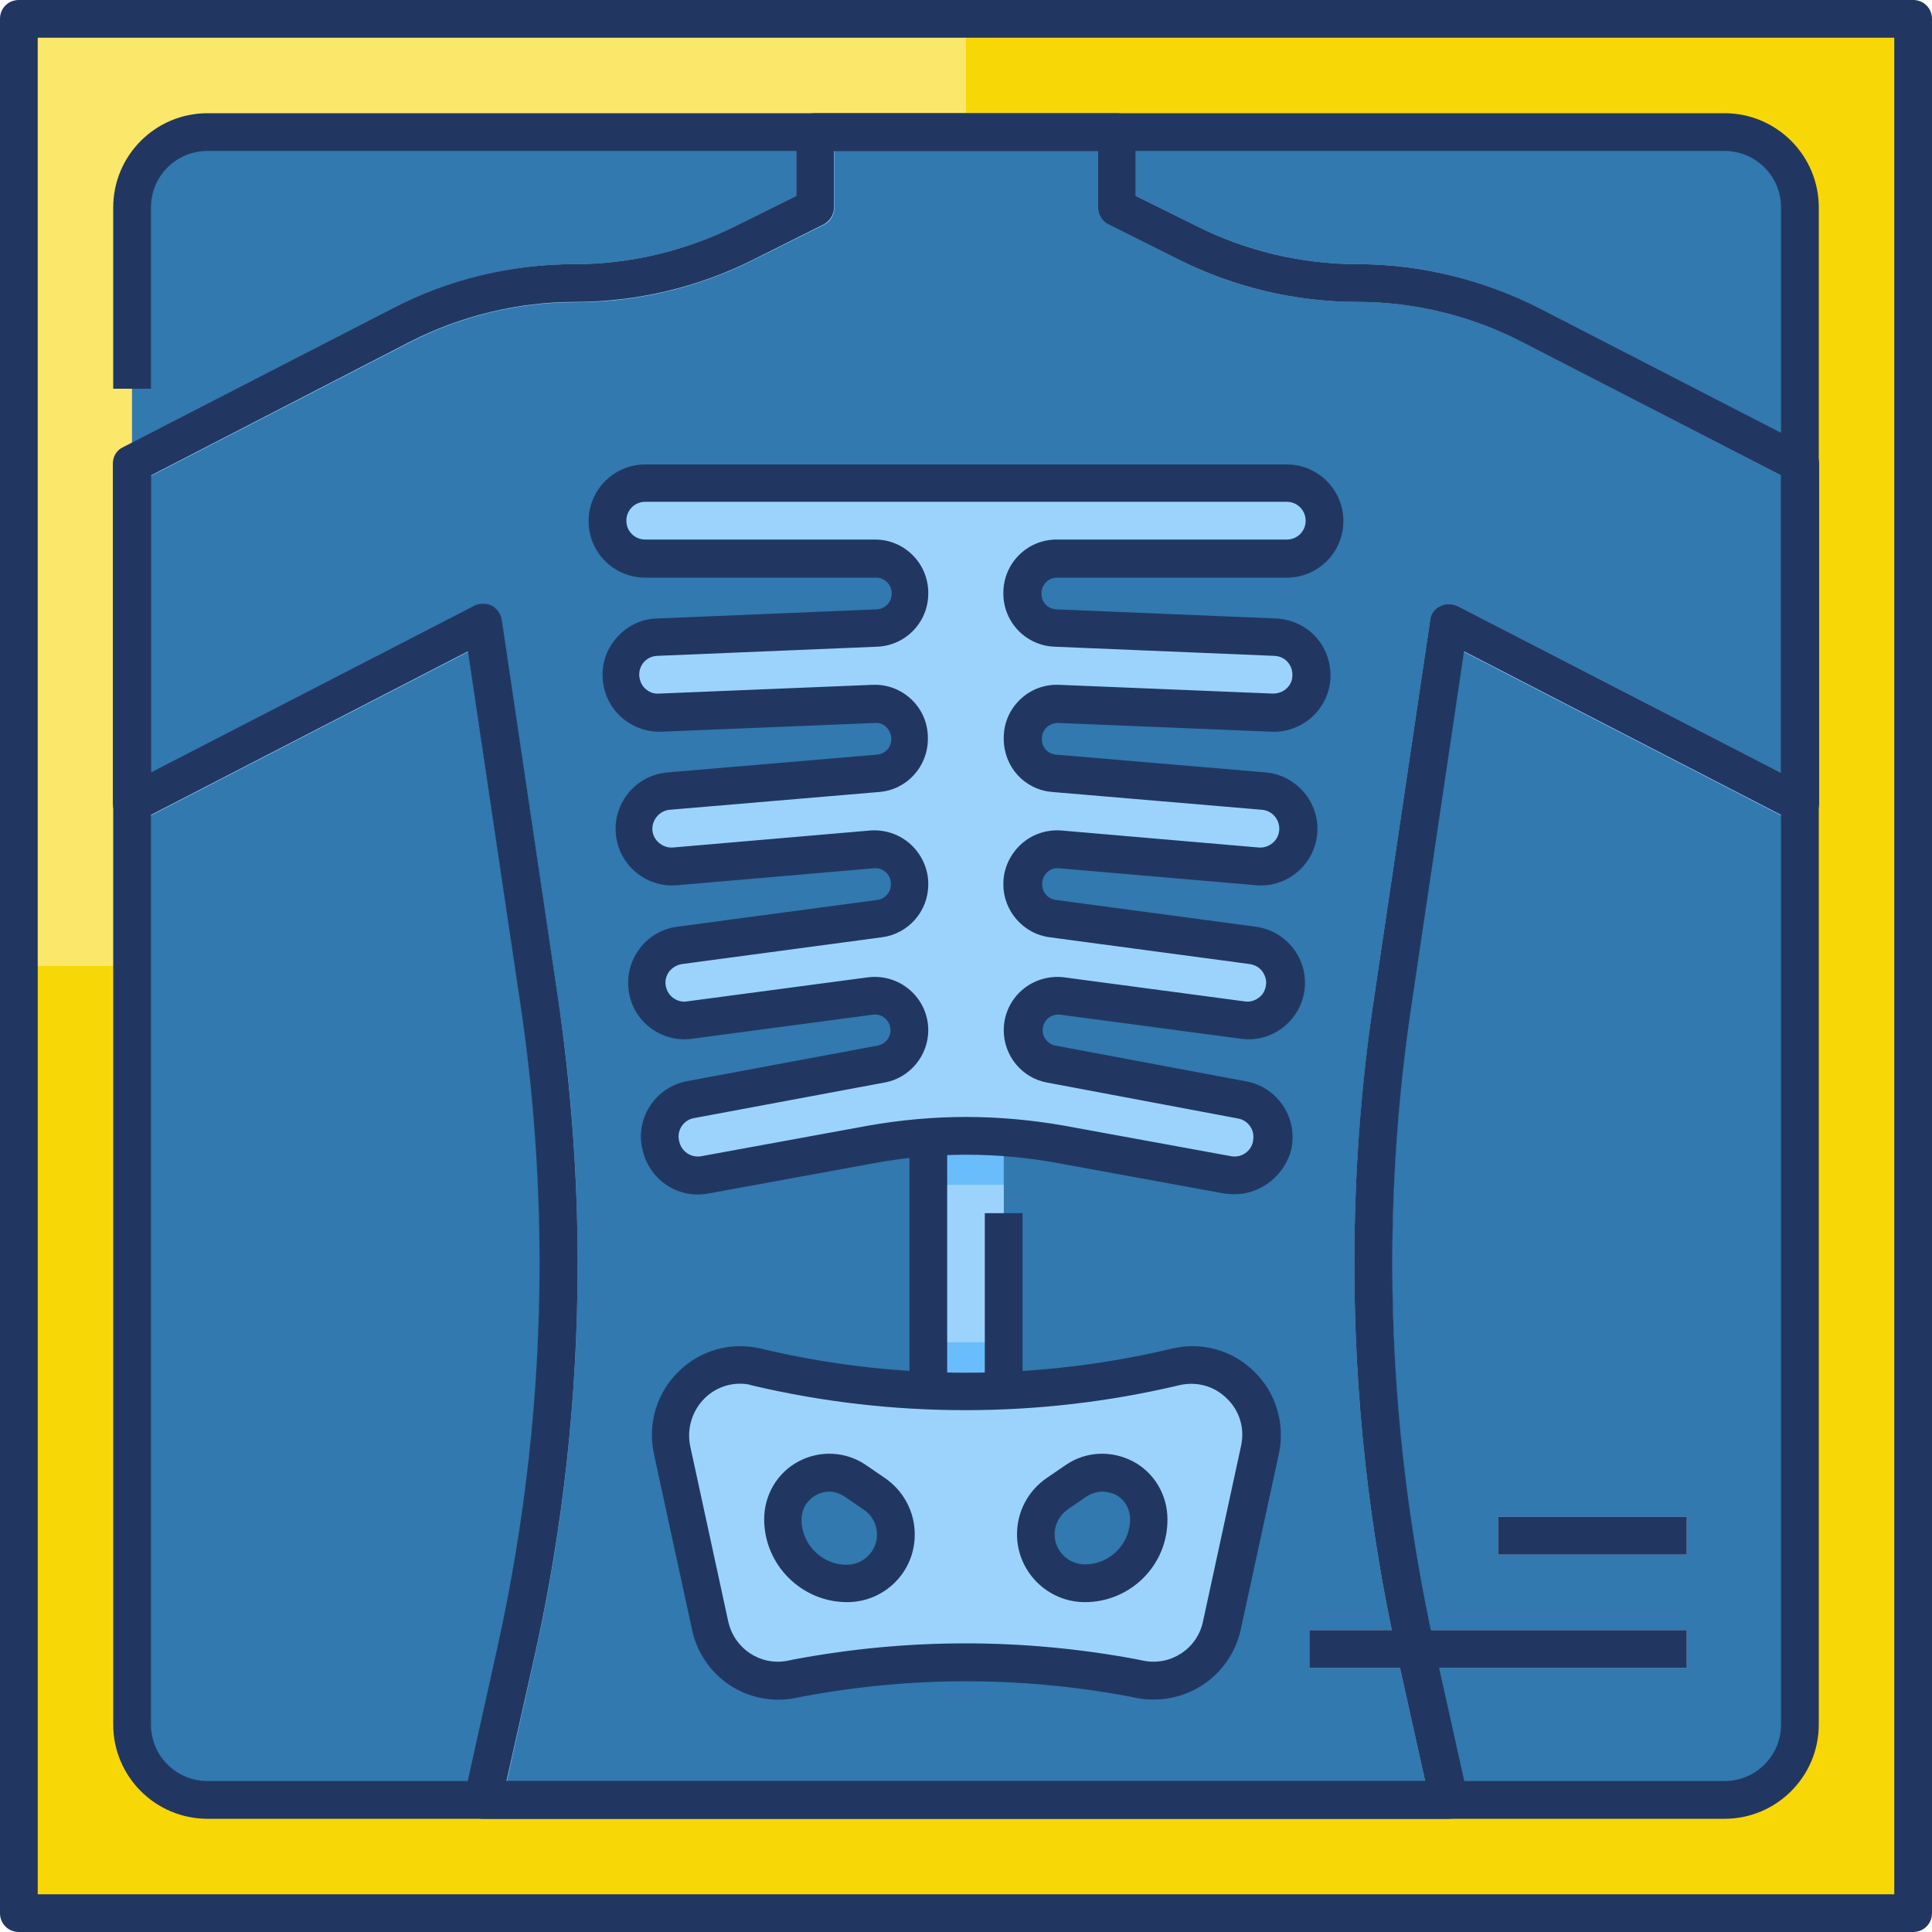 <svg width="15" height="15" viewBox="0 0 15 15" fill="none" xmlns="http://www.w3.org/2000/svg">
<path d="M0.146 0.146H14.854V14.854H0.146V0.146Z" fill="#F8D707"/>
<path d="M0.146 0.146H7.5V7.5H0.146V0.146Z" fill="#FBE76A"/>
<path d="M1.025 13.389V1.611C1.025 1.289 1.289 1.025 1.611 1.025H13.389C13.711 1.025 13.975 1.289 13.975 1.611V13.389C13.975 13.711 13.711 13.975 13.389 13.975H1.611C1.289 13.975 1.025 13.711 1.025 13.389Z" fill="#3179AF"/>
<path d="M7.207 8.262H7.793V11.358H7.207V8.262Z" fill="#6ABDFB"/>
<path d="M7.207 9.199H7.793V10.421H7.207V9.199Z" fill="#9CD3FC"/>
<path d="M10.283 4.043C10.283 3.882 10.151 3.75 9.99 3.75H5.01C4.849 3.75 4.717 3.882 4.717 4.043C4.717 4.204 4.849 4.336 5.01 4.336H6.794C6.94 4.336 7.061 4.456 7.061 4.603V4.608C7.061 4.752 6.946 4.869 6.803 4.875L5.098 4.945C4.937 4.951 4.811 5.089 4.816 5.25C4.822 5.411 4.96 5.537 5.121 5.531L6.779 5.464C6.932 5.458 7.058 5.578 7.058 5.73V5.736C7.058 5.874 6.952 5.991 6.812 6.003L5.186 6.141C5.024 6.155 4.904 6.296 4.919 6.457C4.934 6.618 5.074 6.738 5.235 6.724L6.768 6.592C6.923 6.577 7.058 6.7 7.058 6.858V6.864C7.058 6.999 6.958 7.11 6.826 7.131L5.273 7.339C5.112 7.359 5.001 7.509 5.021 7.667C5.042 7.828 5.191 7.939 5.35 7.919L6.753 7.731C6.914 7.711 7.055 7.834 7.055 7.998C7.055 8.127 6.964 8.238 6.835 8.262L5.355 8.537C5.197 8.566 5.092 8.719 5.121 8.877L5.124 8.886C5.153 9.044 5.306 9.149 5.464 9.12L6.765 8.883C7.005 8.839 7.251 8.818 7.497 8.818C7.743 8.818 7.986 8.842 8.229 8.883L9.53 9.12C9.688 9.149 9.841 9.044 9.87 8.886V8.88C9.899 8.722 9.794 8.569 9.636 8.54L8.153 8.262C8.027 8.238 7.934 8.127 7.934 7.998C7.934 7.837 8.077 7.711 8.235 7.731L9.639 7.919C9.8 7.939 9.946 7.828 9.967 7.667C9.987 7.506 9.876 7.359 9.715 7.339L8.162 7.131C8.03 7.113 7.931 6.999 7.931 6.864V6.858C7.931 6.703 8.065 6.577 8.221 6.592L9.753 6.724C9.914 6.738 10.055 6.618 10.069 6.457C10.084 6.296 9.964 6.155 9.803 6.141L8.177 6.003C8.039 5.991 7.931 5.874 7.931 5.736V5.73C7.931 5.578 8.057 5.458 8.209 5.464L9.867 5.531C10.028 5.537 10.166 5.411 10.172 5.25C10.178 5.089 10.052 4.951 9.891 4.945L8.186 4.875C8.042 4.869 7.928 4.752 7.928 4.608V4.603C7.928 4.456 8.048 4.336 8.194 4.336H9.99C10.151 4.336 10.283 4.204 10.283 4.043Z" fill="#9CD3FC"/>
<path d="M9.126 10.611C8.057 10.866 6.94 10.866 5.871 10.611C5.481 10.518 5.13 10.863 5.215 11.256L5.511 12.621C5.572 12.908 5.853 13.093 6.141 13.04L6.199 13.028C7.058 12.867 7.936 12.867 8.792 13.028L8.851 13.04C9.141 13.093 9.419 12.908 9.48 12.621L9.776 11.256C9.867 10.863 9.516 10.52 9.126 10.611ZM6.577 12.293C6.302 12.293 6.079 12.07 6.079 11.795C6.079 11.508 6.401 11.335 6.642 11.493L6.788 11.593C6.894 11.663 6.958 11.783 6.958 11.909C6.958 12.123 6.788 12.293 6.577 12.293ZM8.921 11.798C8.921 12.073 8.698 12.296 8.423 12.296C8.212 12.296 8.042 12.126 8.042 11.915C8.042 11.786 8.106 11.669 8.212 11.598L8.358 11.499C8.599 11.338 8.921 11.508 8.921 11.798Z" fill="#9CD3FC"/>
<path d="M6.182 1.025V1.521L5.71 1.755C5.326 1.948 4.893 2.051 4.462 2.051C3.973 2.051 3.483 2.171 3.047 2.394L1.025 3.439V3.771L3.185 2.657C3.577 2.455 4.02 2.347 4.465 2.347C4.942 2.347 5.417 2.235 5.845 2.021L6.396 1.746C6.445 1.723 6.478 1.67 6.478 1.614V1.025H6.182Z" fill="#9CD3FC"/>
<path d="M13.975 3.439L11.95 2.394C11.517 2.171 11.027 2.051 10.538 2.051C10.107 2.051 9.677 1.948 9.29 1.755L8.818 1.521V1.025H8.525V1.611C8.525 1.667 8.558 1.717 8.607 1.743L9.158 2.019C9.583 2.232 10.06 2.344 10.538 2.344C10.98 2.344 11.423 2.452 11.818 2.654L13.977 3.768V3.439H13.975Z" fill="#9CD3FC"/>
<path d="M11.364 5.06L13.975 6.407V6.076L11.317 4.705C11.276 4.685 11.227 4.685 11.183 4.705C11.142 4.726 11.112 4.767 11.104 4.814L10.667 7.755C10.567 8.435 10.515 9.126 10.515 9.812C10.515 10.834 10.626 11.86 10.849 12.859L11.098 13.975H11.396L11.136 12.794C10.919 11.816 10.808 10.814 10.808 9.812C10.808 9.141 10.857 8.461 10.957 7.796L11.364 5.06Z" fill="#9CD3FC"/>
<path d="M3.894 4.814C3.888 4.767 3.858 4.726 3.814 4.705C3.773 4.685 3.724 4.685 3.68 4.705L1.025 6.076V6.407L3.636 5.06L4.043 7.799C4.143 8.464 4.192 9.141 4.192 9.815C4.192 10.817 4.081 11.819 3.864 12.797L3.604 13.978H3.902L4.151 12.862C4.374 11.863 4.485 10.837 4.485 9.815C4.485 9.129 4.436 8.435 4.333 7.758L3.894 4.814Z" fill="#9CD3FC"/>
<path d="M10.166 12.656H13.096V12.949H10.166V12.656Z" fill="#CDE9FE"/>
<path d="M11.631 11.777H13.096V12.07H11.631V11.777Z" fill="#CDE9FE"/>
<path d="M14.854 15H0.146C0.064 15 0 14.935 0 14.854V0.146C0 0.064 0.064 0 0.146 0H14.854C14.935 0 15 0.064 15 0.146V14.854C15 14.935 14.935 15 14.854 15ZM0.293 14.707H14.707V0.293H0.293V14.707Z" fill="#213762"/>
<path d="M10.166 12.656H13.096V12.949H10.166V12.656Z" fill="#213762"/>
<path d="M11.631 11.777H13.096V12.07H11.631V11.777Z" fill="#213762"/>
<path d="M11.25 14.121H3.75C3.706 14.121 3.662 14.101 3.636 14.065C3.609 14.03 3.598 13.986 3.606 13.942L3.861 12.794C4.078 11.815 4.189 10.813 4.189 9.812C4.189 9.141 4.14 8.461 4.04 7.796L3.633 5.057L1.09 6.369C1.046 6.393 0.99 6.39 0.946 6.363C0.902 6.337 0.876 6.29 0.876 6.237V3.601C0.876 3.545 0.905 3.495 0.955 3.472L3.047 2.394C3.483 2.168 3.97 2.051 4.462 2.051C4.893 2.051 5.323 1.948 5.71 1.755L6.182 1.521V1.025C6.182 0.943 6.246 0.879 6.328 0.879H8.672C8.754 0.879 8.818 0.943 8.818 1.025V1.521L9.29 1.755C9.674 1.948 10.107 2.051 10.538 2.051C11.027 2.051 11.517 2.171 11.953 2.394L14.045 3.472C14.095 3.498 14.124 3.548 14.124 3.601V6.237C14.124 6.287 14.098 6.337 14.054 6.363C14.01 6.39 13.957 6.393 13.91 6.369L11.367 5.057L10.96 7.796C10.86 8.461 10.81 9.138 10.81 9.812C10.81 10.813 10.922 11.815 11.139 12.794L11.394 13.942C11.402 13.986 11.394 14.03 11.364 14.065C11.338 14.101 11.294 14.121 11.25 14.121ZM3.932 13.828H11.065L10.849 12.858C10.626 11.859 10.515 10.834 10.515 9.812C10.515 9.126 10.565 8.432 10.667 7.755L11.104 4.813C11.109 4.767 11.139 4.726 11.183 4.705C11.224 4.685 11.273 4.685 11.317 4.705L13.828 6V3.691L11.815 2.654C11.423 2.452 10.98 2.344 10.538 2.344C10.06 2.344 9.586 2.232 9.158 2.019L8.607 1.743C8.558 1.72 8.525 1.667 8.525 1.611V1.172H6.475V1.611C6.475 1.667 6.442 1.717 6.393 1.743L5.842 2.019C5.417 2.232 4.939 2.344 4.462 2.344C4.02 2.344 3.577 2.452 3.182 2.654L1.172 3.691V5.997L3.683 4.702C3.724 4.682 3.773 4.682 3.817 4.702C3.858 4.723 3.888 4.764 3.896 4.811L4.333 7.752C4.433 8.432 4.485 9.123 4.485 9.809C4.485 10.831 4.374 11.856 4.151 12.855L3.932 13.828Z" fill="#213762"/>
<path d="M8.959 13.195C8.915 13.195 8.874 13.193 8.83 13.184L8.771 13.172C7.928 13.014 7.075 13.014 6.231 13.172L6.173 13.184C5.804 13.254 5.452 13.02 5.373 12.653L5.077 11.288C5.027 11.054 5.098 10.816 5.268 10.649C5.437 10.482 5.678 10.415 5.909 10.471C6.952 10.72 8.054 10.72 9.097 10.471C9.328 10.415 9.568 10.482 9.738 10.649C9.908 10.816 9.979 11.054 9.929 11.288L9.633 12.653C9.56 12.976 9.278 13.195 8.959 13.195ZM5.745 10.743C5.643 10.743 5.543 10.784 5.47 10.857C5.373 10.954 5.332 11.092 5.358 11.224L5.654 12.589C5.701 12.8 5.903 12.935 6.114 12.894L6.173 12.882C7.052 12.718 7.942 12.718 8.821 12.882L8.88 12.894C9.091 12.935 9.296 12.8 9.34 12.589L9.636 11.224C9.665 11.089 9.624 10.951 9.524 10.857C9.428 10.761 9.29 10.723 9.155 10.755C8.068 11.013 6.92 11.013 5.833 10.755C5.81 10.746 5.777 10.743 5.745 10.743Z" fill="#213762"/>
<path d="M8.423 12.439C8.133 12.439 7.896 12.202 7.896 11.912C7.896 11.736 7.983 11.572 8.13 11.473L8.276 11.373C8.432 11.267 8.631 11.259 8.798 11.347C8.962 11.434 9.064 11.607 9.064 11.795C9.067 12.152 8.777 12.439 8.423 12.439ZM8.561 11.581C8.52 11.581 8.479 11.593 8.44 11.616L8.294 11.716C8.229 11.76 8.188 11.833 8.188 11.912C8.188 12.041 8.294 12.146 8.423 12.146C8.616 12.146 8.774 11.988 8.774 11.795C8.774 11.716 8.733 11.642 8.66 11.604C8.628 11.59 8.593 11.581 8.561 11.581Z" fill="#213762"/>
<path d="M6.577 12.439C6.223 12.439 5.933 12.149 5.933 11.795C5.933 11.607 6.035 11.434 6.199 11.347C6.363 11.259 6.565 11.267 6.721 11.373L6.867 11.473C7.014 11.572 7.102 11.736 7.102 11.912C7.104 12.205 6.867 12.439 6.577 12.439ZM6.439 11.581C6.404 11.581 6.369 11.59 6.337 11.607C6.267 11.645 6.223 11.716 6.223 11.798C6.223 11.991 6.381 12.149 6.574 12.149C6.703 12.149 6.809 12.044 6.809 11.915C6.809 11.836 6.771 11.763 6.703 11.719L6.557 11.619C6.521 11.596 6.48 11.581 6.439 11.581Z" fill="#213762"/>
<path d="M9.586 9.272C9.56 9.272 9.533 9.27 9.507 9.267L8.206 9.029C7.743 8.944 7.26 8.944 6.797 9.029L5.496 9.267C5.259 9.311 5.03 9.152 4.986 8.912L4.983 8.903C4.939 8.666 5.098 8.438 5.335 8.394L6.814 8.118C6.873 8.106 6.914 8.057 6.914 7.998C6.914 7.951 6.888 7.922 6.873 7.907C6.858 7.893 6.826 7.872 6.776 7.878L5.373 8.065C5.133 8.098 4.91 7.928 4.881 7.688C4.849 7.447 5.019 7.225 5.259 7.195L6.812 6.987C6.87 6.979 6.917 6.929 6.917 6.867V6.861C6.917 6.826 6.902 6.794 6.879 6.773C6.853 6.75 6.82 6.738 6.788 6.741L5.256 6.873C5.016 6.894 4.802 6.715 4.781 6.472C4.761 6.231 4.939 6.018 5.183 5.997L6.809 5.859C6.873 5.854 6.92 5.801 6.92 5.739V5.733C6.92 5.701 6.905 5.669 6.882 5.646C6.858 5.622 6.826 5.61 6.794 5.613L5.136 5.681C4.893 5.689 4.688 5.502 4.679 5.259C4.673 5.142 4.714 5.03 4.796 4.942C4.878 4.854 4.983 4.805 5.101 4.802L6.806 4.731C6.87 4.729 6.923 4.676 6.923 4.611V4.605C6.923 4.538 6.867 4.485 6.803 4.485H5.01C4.767 4.485 4.57 4.289 4.57 4.046C4.57 3.803 4.767 3.606 5.01 3.606H9.99C10.233 3.606 10.43 3.803 10.43 4.046C10.43 4.289 10.233 4.485 9.99 4.485H8.206C8.139 4.485 8.086 4.541 8.086 4.605V4.611C8.086 4.676 8.136 4.729 8.203 4.731L9.908 4.802C10.025 4.808 10.134 4.857 10.213 4.942C10.292 5.027 10.333 5.142 10.33 5.259C10.321 5.502 10.116 5.689 9.873 5.681L8.215 5.613C8.183 5.613 8.15 5.625 8.127 5.646C8.104 5.669 8.089 5.698 8.089 5.733V5.739C8.089 5.804 8.136 5.854 8.2 5.859L9.826 5.997C10.066 6.018 10.248 6.231 10.227 6.472C10.207 6.712 9.993 6.894 9.753 6.873L8.221 6.741C8.186 6.738 8.153 6.75 8.13 6.773C8.104 6.797 8.092 6.829 8.092 6.861V6.867C8.092 6.929 8.136 6.979 8.197 6.987L9.75 7.195C9.99 7.228 10.16 7.447 10.128 7.688C10.096 7.928 9.873 8.098 9.636 8.065L8.232 7.878C8.186 7.872 8.153 7.893 8.136 7.907C8.121 7.922 8.095 7.951 8.095 7.998C8.095 8.057 8.136 8.106 8.194 8.118L9.677 8.396C9.914 8.44 10.072 8.669 10.028 8.909V8.915C9.979 9.123 9.791 9.272 9.586 9.272ZM7.5 8.672C7.752 8.672 8.007 8.695 8.259 8.739L9.56 8.977C9.639 8.991 9.715 8.938 9.729 8.859V8.854C9.744 8.774 9.691 8.698 9.612 8.684L8.13 8.405C7.934 8.37 7.793 8.197 7.793 7.998C7.793 7.878 7.846 7.764 7.934 7.688C8.021 7.611 8.142 7.573 8.262 7.588L9.665 7.775C9.703 7.781 9.741 7.77 9.773 7.746C9.806 7.723 9.823 7.688 9.829 7.649C9.835 7.611 9.823 7.573 9.8 7.541C9.776 7.509 9.741 7.491 9.703 7.485L8.15 7.277C7.945 7.251 7.79 7.072 7.79 6.867V6.861C7.79 6.747 7.84 6.636 7.925 6.557C8.01 6.478 8.124 6.439 8.241 6.448L9.773 6.58C9.853 6.586 9.926 6.527 9.932 6.445C9.938 6.366 9.879 6.293 9.797 6.287L8.171 6.149C7.954 6.132 7.793 5.953 7.793 5.736V5.73C7.793 5.616 7.837 5.511 7.919 5.432C8.001 5.353 8.109 5.312 8.224 5.317L9.882 5.385C9.92 5.385 9.958 5.373 9.987 5.347C10.017 5.32 10.034 5.285 10.034 5.244C10.037 5.162 9.976 5.095 9.894 5.092L8.188 5.021C7.966 5.013 7.79 4.831 7.79 4.608V4.603C7.79 4.374 7.975 4.189 8.203 4.189H9.99C10.072 4.189 10.137 4.125 10.137 4.043C10.137 3.961 10.072 3.896 9.99 3.896H5.01C4.928 3.896 4.863 3.961 4.863 4.043C4.863 4.125 4.928 4.189 5.01 4.189H6.794C7.022 4.189 7.207 4.374 7.207 4.603V4.608C7.207 4.831 7.031 5.013 6.809 5.021L5.104 5.092C5.021 5.095 4.96 5.162 4.963 5.244C4.966 5.282 4.98 5.32 5.01 5.347C5.039 5.373 5.074 5.388 5.115 5.385L6.773 5.317C6.888 5.312 6.996 5.353 7.078 5.432C7.16 5.511 7.204 5.616 7.204 5.73V5.736C7.204 5.953 7.04 6.132 6.826 6.149L5.2 6.287C5.121 6.293 5.06 6.366 5.065 6.445C5.071 6.524 5.145 6.586 5.224 6.58L6.756 6.448C6.87 6.439 6.987 6.478 7.072 6.557C7.157 6.636 7.207 6.747 7.207 6.861V6.867C7.207 7.075 7.052 7.251 6.847 7.277L5.294 7.485C5.256 7.491 5.221 7.512 5.197 7.541C5.174 7.57 5.162 7.611 5.168 7.649C5.174 7.688 5.194 7.723 5.224 7.746C5.256 7.77 5.294 7.781 5.332 7.775L6.738 7.588C6.855 7.573 6.976 7.608 7.066 7.688C7.157 7.767 7.207 7.881 7.207 7.998C7.207 8.197 7.063 8.37 6.867 8.405L5.388 8.681C5.309 8.695 5.256 8.771 5.271 8.851L5.273 8.859C5.288 8.938 5.364 8.991 5.443 8.977L6.744 8.739C6.993 8.695 7.248 8.672 7.5 8.672Z" fill="#213762"/>
<path d="M7.061 8.83H7.354V10.799H7.061V8.83Z" fill="#213762"/>
<path d="M7.646 9.419H7.939V10.799H7.646V9.419Z" fill="#213762"/>
<path d="M13.389 14.121H1.611C1.207 14.121 0.879 13.793 0.879 13.389V3.604H1.172V13.389C1.172 13.632 1.368 13.828 1.611 13.828H13.389C13.632 13.828 13.828 13.632 13.828 13.389V1.611C13.828 1.368 13.632 1.172 13.389 1.172H1.611C1.368 1.172 1.172 1.368 1.172 1.611V3.018H0.879V1.611C0.879 1.207 1.207 0.879 1.611 0.879H13.389C13.793 0.879 14.121 1.207 14.121 1.611V13.389C14.121 13.793 13.793 14.121 13.389 14.121Z" fill="#213762"/>
</svg>

